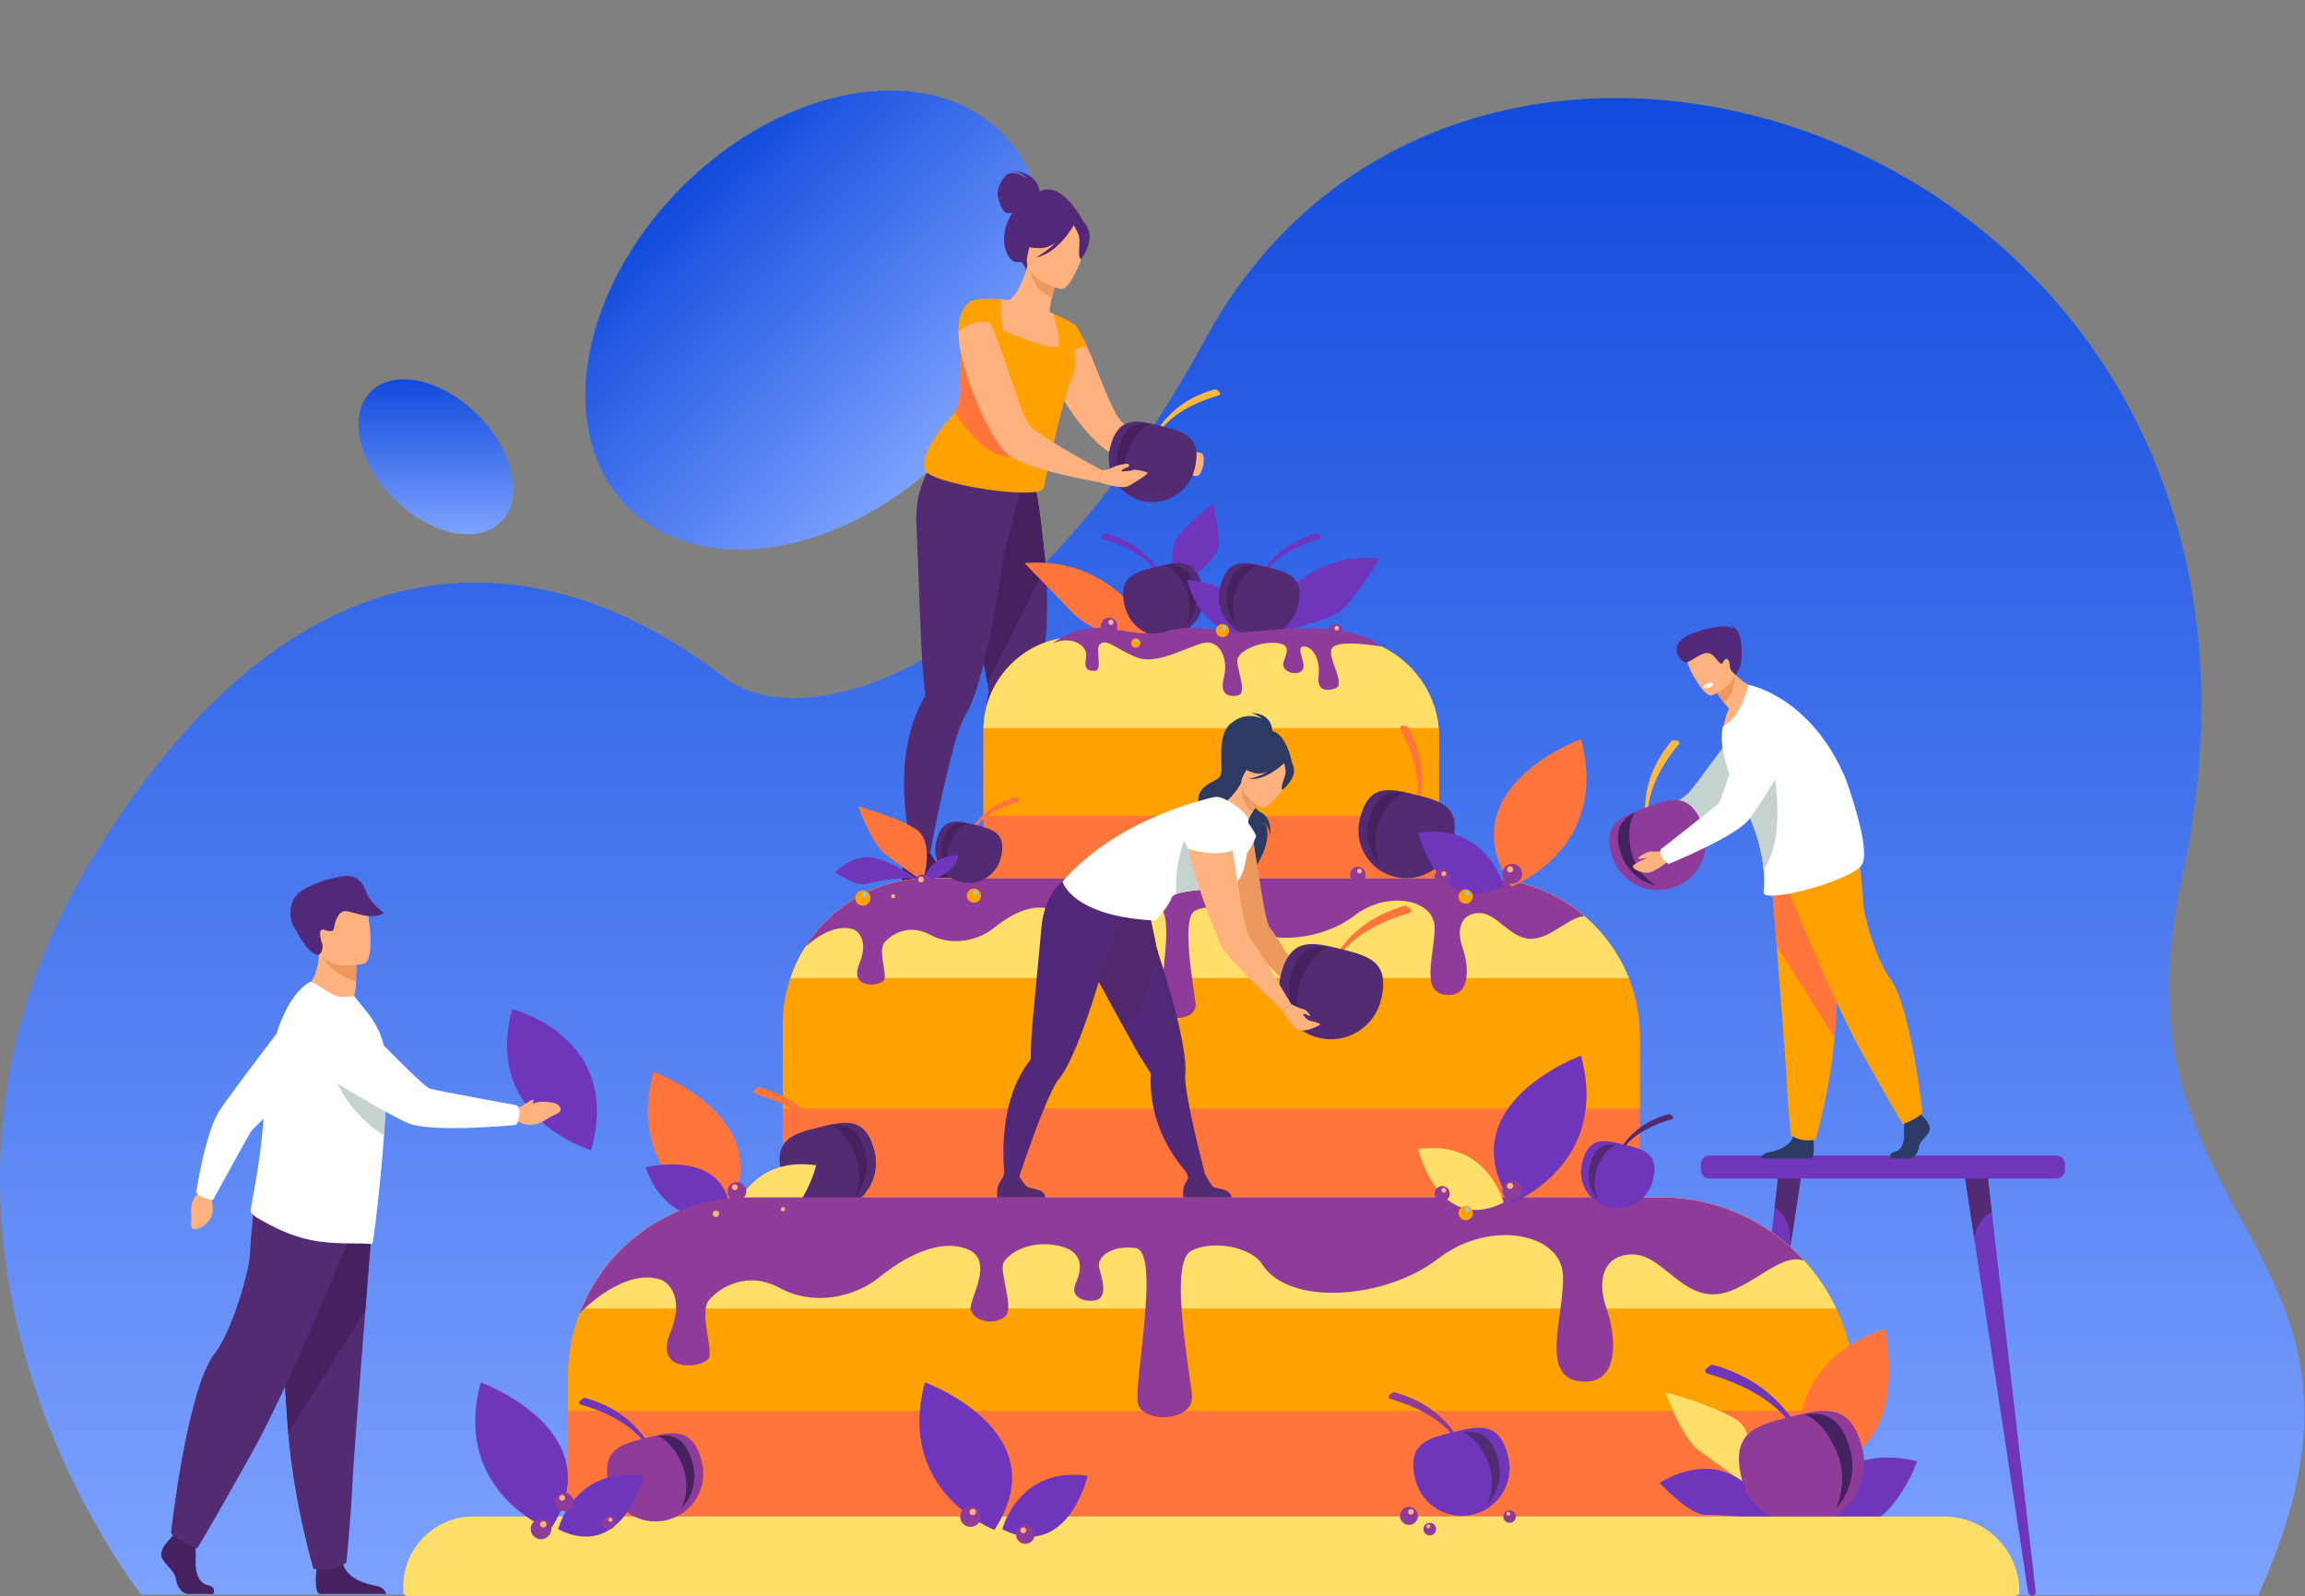 <svg width="2345" height="1624" viewBox="0 0 2345 1624" fill="none" xmlns="http://www.w3.org/2000/svg">
<rect x="0" y="0" width="2345" height="1624" fill="#808080" stroke="none"/>
<path d="M964.419 460.969C1069.51 355.882 1094.1 210.096 1019.35 135.346C944.601 60.597 798.814 85.19 693.727 190.277C588.64 295.364 564.047 441.151 638.796 515.9C713.546 590.65 859.332 566.056 964.419 460.969Z" fill="url(#paint0_linear_18_1212)"/>
<path d="M486.13 422.061C522.726 458.657 533.288 507.429 509.72 530.997C486.153 554.564 437.381 544.003 400.784 507.407C364.188 470.811 353.627 422.039 377.194 398.471C400.762 374.903 449.534 385.465 486.13 422.061Z" fill="url(#paint1_linear_18_1212)"/>
<path d="M143.766 1622.26C143.766 1622.26 -144.266 1261.66 95.056 871.258C307.398 524.867 554.968 548.546 736.605 689.113C813.967 748.982 1035.5 695.382 1226.85 344.026C1499.47 -156.574 2383.57 154.247 2219.51 894.402C2140.19 1252.24 2460.49 1265.29 2297.35 1623.02L143.766 1622.26Z" fill="url(#paint2_linear_18_1212)"/>
<path d="M2067.75 1623.3C2065.48 1623.3 2063.55 1621.45 2063.16 1618.94L2040.67 1471.07L2008.32 1258.42L1999.28 1198.96L2022.32 1198.19L2026.32 1232.71L2054.38 1475.3L2071.02 1619.09C2071.28 1621.32 2069.74 1623.3 2067.75 1623.3Z" fill="#6F36BB"/>
<path d="M1831.99 1198.96L1821.74 1266.35V1266.36L1793.42 1452.52L1768.1 1618.94C1767.72 1621.45 1765.79 1623.3 1763.52 1623.3C1761.53 1623.3 1759.98 1621.32 1760.25 1619.09L1782.08 1430.43L1805.43 1228.64L1808.95 1198.19L1831.99 1198.96Z" fill="#6F36BB"/>
<path d="M1821.74 1266.35C1823.08 1237.39 1805.42 1228.64 1805.42 1228.64L1808.95 1198.19L1831.99 1198.96L1821.74 1266.35Z" fill="#522B73"/>
<path d="M2026.32 1232.71C2011.39 1240.35 2008.32 1258.42 2008.32 1258.42L1999.28 1198.96L2022.32 1198.19L2026.32 1232.71Z" fill="#522B73"/>
<path d="M2092.3 1198.95H1738.97C1734.29 1198.95 1730.47 1195.13 1730.47 1190.46V1184.1C1730.47 1179.43 1734.29 1175.61 1738.97 1175.61H2092.3C2096.98 1175.61 2100.8 1179.43 2100.8 1184.1V1190.45C2100.8 1195.13 2096.97 1198.95 2092.3 1198.95Z" fill="#6F36BB"/>
<path d="M521.071 1026.75C521.071 1026.75 633.91 1054.09 601.405 1170.12C601.405 1170.12 490.838 1138.03 521.071 1026.75Z" fill="#6F36BB"/>
<path d="M530.403 1125.78C534.038 1123.21 542.279 1117.57 542.708 1118.82C543.016 1119.73 542.577 1121.27 541.587 1122.87C546.572 1121 551.635 1119.78 563.604 1122.08C566.001 1122.54 568.175 1123.9 569.494 1125.96C570.713 1127.86 571.169 1130.23 568.116 1132.13C562.008 1135.93 563.777 1133.66 555.29 1139.19C546.801 1144.72 536.407 1146.13 530.197 1142.25L521.864 1140.86L520.83 1127.15C520.83 1127.15 525.579 1126.58 530.403 1125.78Z" fill="#FFB27D"/>
<path d="M309.293 1007.19C309.293 1007.19 331.677 1034.12 356.696 1024.37C356.696 1024.37 362.079 1011.35 362.156 1001.76C362.164 1000.57 362.178 999.432 362.197 998.344C362.33 987.539 362.695 981.475 362.695 981.475C362.695 981.475 362.688 981.473 362.671 981.47C361.532 980.996 324.425 965.761 324.456 967.027C325.092 996.25 309.293 1007.19 309.293 1007.19Z" fill="#FFB27D"/>
<path d="M328.181 973.995C331.76 980.627 344.038 993.603 362.198 998.344C362.331 987.539 362.696 981.475 362.696 981.475C362.696 981.475 362.689 981.473 362.672 981.47C361.642 981.194 327.116 972.039 328.181 973.995Z" fill="#ED975D"/>
<path d="M370.466 980.352C370.466 980.352 328.736 990.164 323.026 964.081C317.316 938 308.084 921.701 334.486 914.334C360.889 906.967 368.262 915.782 372.286 924.025C376.309 932.267 381.175 977.129 370.466 980.352Z" fill="#FFB27D"/>
<path d="M324.452 971.188C323.883 971.552 314.904 974.311 297.9 940.436C295.23 935.117 293.411 923.613 299.633 913.45C305.856 903.285 327.919 895.293 346.251 891.815C364.583 888.336 368.982 898.651 373.3 909.018C377.831 919.899 390.92 928.86 390.92 928.86C375.111 937.689 356.071 925.06 349.475 927.136C342.879 929.214 340.55 939.608 340.055 942.941C339.56 946.274 338.801 949.043 330.506 946.067C322.211 943.09 326.756 957.82 328.083 960.637C328.083 960.637 329.211 968.141 324.452 971.188Z" fill="#522878"/>
<path d="M216.953 1621.61H191.685C186.387 1621.61 180.501 1616.31 179.028 1606.6C177.554 1596.88 166.666 1591.58 164.308 1583.63C161.951 1575.68 174.026 1564.49 174.026 1564.49L176.044 1561.9L178.143 1559.2L198.16 1563.9C198.16 1563.9 198.653 1568.67 198.963 1574.74C199.176 1579.12 199.294 1584.19 199.044 1588.63C198.454 1599.24 202.012 1610.65 211.427 1612.71C220.851 1614.77 216.953 1621.61 216.953 1621.61Z" fill="#462160"/>
<path d="M392.862 1621.61H325.883C325.241 1621.48 324.755 1621.34 324.461 1621.2C319.989 1618.96 321.388 1601.84 321.927 1596.55C322.031 1595.57 322.103 1594.99 322.103 1594.99C322.103 1594.99 345.656 1576.16 348.898 1590.58C349.001 1591.03 349.118 1591.47 349.244 1591.91V1591.91C353.332 1605.41 371.611 1611.54 382.168 1613.25C390.232 1614.56 392.324 1619.26 392.862 1621.61Z" fill="#462160"/>
<path d="M379.362 1235.36C379.362 1235.36 375.784 1279.98 371.581 1333.63C365.866 1406.5 358.995 1496.01 358.315 1512.97C357.14 1542.42 352.424 1589.52 352.424 1589.52C352.424 1589.52 341.242 1600.71 318.862 1595.99C318.862 1595.99 298.919 1528.75 293.222 1457.61C293.134 1456.45 293.045 1455.27 292.957 1454.1C287.658 1381.67 279.417 1229.17 279.417 1229.17L379.362 1235.36Z" fill="#522B73"/>
<path d="M379.362 1235.36C379.362 1235.36 375.784 1279.98 371.581 1333.63L293.223 1457.61C293.135 1456.45 293.046 1455.27 292.958 1454.1C287.659 1381.67 279.418 1229.17 279.418 1229.17L379.362 1235.36Z" fill="#462160"/>
<path d="M363.026 1240.66C363.026 1240.66 298.554 1402.28 256.16 1478.24C213.767 1554.19 200.518 1575.39 200.518 1575.39C200.518 1575.39 176.23 1565.67 174.021 1559.05C174.021 1559.05 190.233 1412.41 218.623 1376.67C234.665 1356.47 253.51 1295.85 254.394 1274.66C255.277 1253.46 260.134 1211.51 260.134 1211.51L363.026 1240.66Z" fill="#522B73"/>
<path d="M215.993 1211.29L215.311 1221.69C215.311 1221.69 222.167 1240.15 202.959 1249.62C202.959 1249.62 194.737 1252.94 194.403 1246.54C194.07 1240.14 195.122 1242.55 194.454 1233.53C193.786 1224.52 197.329 1216 203.291 1213.13L208.183 1207.49L215.993 1211.29Z" fill="#FFB27D"/>
<path d="M208.491 1218.86C215.628 1221.15 216.771 1220.63 216.771 1220.63C216.771 1220.63 251.505 1157.39 255.023 1151.61C258.541 1145.82 328.77 1080.69 328.77 1080.69L310.722 1013.39C310.722 1013.39 230.846 1116.83 222.221 1131.67C207.967 1156.2 199.616 1213.16 199.616 1213.16C199.616 1213.16 202.887 1217.06 208.491 1218.86Z" fill="white"/>
<path d="M392.972 1107.12C392.722 1120.94 391.919 1136.47 390.836 1152.25C390.771 1153.19 390.703 1154.12 390.637 1155.06C389.944 1164.84 389.193 1174.63 388.331 1184.19C387.985 1188.02 387.616 1191.81 387.232 1195.53L387.173 1196.03C387.144 1197.42 386.974 1198.93 386.819 1200.31C383.298 1236.1 379.607 1264.37 378.922 1264.81C378.104 1265.35 377.183 1265.62 376.174 1265.51C366.788 1264.33 338.786 1266.46 315.861 1261.47C296.515 1257.39 279.859 1249.65 262.208 1239.22C259.865 1237.84 254.524 1234.17 254.958 1231.43C255.386 1228.41 256.174 1224.06 257.176 1218.59C260.654 1199.55 266.658 1166.8 268.706 1128.48C269.103 1121.34 269.685 1114.29 270.437 1107.36C272.404 1089.3 275.557 1072.15 279.786 1056.92C287.646 1028.62 300.666 1007.39 315.156 998.915C317.049 997.854 325.769 1003.88 335.126 1009.89C343.768 1015.43 351.475 1014.17 360.323 1013.4L369.501 1024.8C378.93 1035.76 388.972 1050.36 391.712 1071.1C391.918 1072.63 392.095 1074.26 392.242 1075.99C393.002 1084.44 393.186 1095.14 392.972 1107.12Z" fill="white"/>
<path d="M392.972 1107.12C392.722 1120.94 391.919 1136.47 390.836 1152.25C390.771 1153.19 390.703 1154.12 390.637 1155.06C337.027 1121.5 328.769 1060.1 328.769 1060.1C355.143 1061.26 376.094 1067.32 392.243 1075.99C393.002 1084.44 393.186 1095.14 392.972 1107.12Z" fill="#C6D2CF"/>
<path d="M528.426 1133.55C528.978 1125.6 524.861 1124.27 524.861 1124.27C524.861 1124.27 444.03 1109.63 437.159 1107.46C430.288 1105.3 371.533 1044.18 371.533 1044.18C371.533 1044.18 349.012 1018.78 330.572 1024.39C314.548 1029.27 308.283 1041.77 306.151 1053.67C303.609 1067.86 310.151 1082.14 322.44 1089.68C350.023 1106.6 405.248 1139.93 418.253 1143.75C447.2 1152.23 524.973 1144.43 524.973 1144.43C524.973 1144.43 527.992 1139.79 528.426 1133.55Z" fill="white"/>
<path d="M1057.55 194.96C1057.49 193.243 1056.16 174.74 1027.98 173.773C1027.98 173.773 1041.84 175.425 1044.23 181.518C1044.23 181.518 1034.8 173.99 1027.11 176.411C1019.43 178.832 1014.91 192.296 1014.87 196.725C1014.82 201.153 1019.09 215.429 1023.97 216.643C1025.82 217.102 1027.94 216.979 1029.88 216.65C1028.58 218.676 1027.31 220.912 1026.09 223.408C1014.84 246.493 1026.44 269.055 1035.96 266.562C1042.07 264.964 1043.8 275.383 1043.8 275.383L1103.12 227.358C1103.12 227.358 1081.33 182.271 1057.55 194.96Z" fill="#522878"/>
<path d="M1078.21 875.061L1065.61 879.753C1065.61 879.753 1010.88 803.845 1004.14 737.06C1002.93 725.136 1003.33 713.583 1005.94 702.916C1005.94 702.916 1005.4 699.86 1004.47 694.459C1004.03 691.938 1003.5 688.903 1002.89 685.427C1001.11 675.232 998.664 661.281 995.867 645.398C989.428 608.848 981.085 562.122 974.603 527.773L977.997 526.681L1014.73 514.83L1022.33 490.718L1049.68 483.516C1049.68 483.516 1055.79 495.47 1061.25 551.937C1062.26 559.344 1063.18 567.512 1063.86 576.37C1065.99 603.404 1066.15 636.941 1061.26 675.282C1060.01 685.097 1058.42 695.23 1056.46 705.64C1055.02 713.273 1054.8 723.673 1055.41 735.617C1058.17 790.215 1078.21 875.061 1078.21 875.061Z" fill="#522B73"/>
<path d="M1063.87 576.372L1004.47 694.46C1004.04 691.939 1003.5 688.904 1002.89 685.428C1001.11 675.233 998.665 661.282 995.868 645.399C989.429 608.849 981.086 562.123 974.604 527.774L977.998 526.682L1014.73 514.831L1022.33 490.719L1049.68 483.517C1049.68 483.517 1055.79 495.471 1061.25 551.938C1062.26 559.346 1063.18 567.514 1063.87 576.372Z" fill="#462160"/>
<path d="M1037.73 498.672L1036.36 486.88C1013.32 492.998 951.77 469.781 951.77 469.781C951.77 469.781 929.454 489.399 932.382 536.424C933.813 559.376 936.425 656.909 939.153 685.771C940.139 696.232 941.004 703.675 941.357 706.648C941.364 706.662 941.364 706.669 941.364 706.677C941.471 707.584 941.154 708.441 940.693 709.233C936.676 716.051 933.35 723.148 930.622 730.413C903.842 801.778 934.748 889.666 934.748 889.666L942.769 886.435C942.769 886.435 960.356 788.626 974.646 745.417C977.073 738.089 979.397 732.328 981.528 728.887C987.741 718.859 993.507 702.474 998.741 682.986C1008.63 646.14 1016.59 598.21 1021.89 561.214C1022.63 561.247 1037.73 498.672 1037.73 498.672Z" fill="#522B73"/>
<path d="M1219.23 483.608C1214.27 487.994 1201.11 472.929 1199.3 470.926C1199.2 470.736 1199.11 470.639 1199.11 470.639L1203.11 459.482C1203.11 459.482 1220.37 458.815 1223.23 461.675C1226.09 464.537 1224.67 478.936 1219.23 483.608Z" fill="#FFB27D"/>
<path d="M1203.11 459.482L1201.4 471.021C1201.4 471.021 1200.63 471.021 1199.3 470.926C1195.1 470.639 1184.9 470.068 1173.36 468.828C1156.01 467.111 1135.41 464.061 1127.21 459.007C1114.71 451.378 1094.21 428.016 1080.86 404.652C1080.48 404.081 1080.2 403.508 1079.91 402.936C1072.95 390.539 1068.09 378.238 1067.7 368.417C1067.42 362.409 1068.09 357.259 1069.32 352.777C1070.95 346.865 1073.62 342.192 1076.38 338.665C1076.76 338.092 1077.14 337.521 1077.72 337.043C1082.29 331.608 1086.78 329.319 1086.78 329.319C1089.06 328.365 1091.55 329.51 1094.12 332.275V332.371C1096.22 334.564 1098.51 337.901 1100.7 342.097C1100.79 342.192 1100.89 342.287 1100.89 342.383C1101.37 343.241 1101.84 344.194 1102.41 345.243C1102.6 345.434 1102.7 345.721 1102.79 345.911C1103.84 348.103 1104.89 350.393 1105.94 352.776C1117.67 378.332 1130.16 417.047 1140.56 428.585C1145.04 433.544 1165.54 443.271 1181.85 450.519C1193.58 455.669 1203.11 459.482 1203.11 459.482Z" fill="#FFB27D"/>
<path d="M1081.75 355.645C1074.51 358.999 1065.78 361.282 1055.21 361.858C1015.61 364.028 1006.62 329.309 1004.98 306.265C1010.69 304.197 1015.69 304.393 1018.57 304.547C1021.38 304.701 1024.31 304.989 1026.73 305.288C1031.58 302.757 1040.28 290.463 1045.31 269.898L1047.02 270.691L1075.59 284.126C1075.59 284.126 1072.56 293.426 1070.32 302.324C1068.57 309.289 1067.31 316.016 1068.36 317.899C1070.62 318.815 1071.96 319.391 1071.96 319.391C1071.96 319.391 1071.96 319.401 1071.97 319.422C1072.26 320.154 1078.47 335.986 1081.75 355.645Z" fill="#FFB27D"/>
<path d="M1075.6 284.133C1075.6 284.133 1072.56 293.424 1070.32 302.331C1053.61 297.67 1048.54 280.111 1047.01 270.698L1075.6 284.133Z" fill="#ED985F"/>
<path d="M1079.11 293.971C1079.11 293.971 1039.15 284.722 1045.29 259.922C1051.43 235.123 1050.41 217.226 1076.19 222.083C1101.97 226.94 1104.56 237.627 1104.52 246.402C1104.48 255.18 1089.67 295.737 1079.11 293.971Z" fill="#FFB27D"/>
<path d="M1106.77 232.324C1102.47 223.335 1097.42 223.814 1094.25 225.407C1075.47 208.032 1057.06 222.227 1057.06 222.227C1049.97 239.354 1034.6 246.352 1034.6 246.352C1034.6 246.352 1040.74 252.639 1058.54 252.501C1063.97 252.459 1069.44 249.962 1074.41 246.523C1064.82 256.184 1053.57 262.065 1053.57 262.065C1075.85 257.803 1090.78 232.014 1092.31 229.275C1094.2 232.062 1097.81 237.993 1098.11 243.003C1098.53 249.811 1096.18 263.03 1100.08 263.531C1100.08 263.531 1113.22 245.805 1106.77 232.324Z" fill="#522878"/>
<path d="M1106.04 352.735C1104.6 348.416 1094.98 331.63 1094.98 331.63C1094.98 331.631 1094.97 331.632 1094.97 331.632C1094.93 331.594 1088.86 326.026 1071.96 319.393C1071.96 319.393 1071.96 319.403 1071.97 319.424C1072.24 320.411 1079.45 346.531 1076.82 352.107C1074.14 357.775 1023.52 339.474 1020.75 335.297C1018.54 331.943 1018.48 314.218 1018.54 307.315C1018.55 305.598 1018.57 304.548 1018.57 304.548C1018.57 304.548 999.674 301.986 989.047 306.286C989.047 306.286 993.243 315.401 994.788 325.452C994.931 326.409 995.054 327.366 995.146 328.322C995.352 330.349 995.415 332.375 995.301 334.351C995.146 336.964 993.799 339.278 991.649 341.541C989.695 343.619 987.041 345.667 984.037 347.858C982.071 349.278 979.962 350.769 977.781 352.384C977.596 364.218 978.431 383.682 976.239 404.448C975.683 409.715 973.934 414.756 971.176 419.22C970.086 421 968.831 422.687 967.433 424.261C956.271 436.781 936.477 461.739 940.829 477.273C941.147 491.92 1064.71 511.169 1062.07 495.079C1062.07 495.079 1080.63 405.589 1090.67 383.986C1091.02 383.193 1091.35 382.422 1091.65 381.63C1094.87 373.104 1094.32 364.335 1093.24 356.488C1098.9 352.465 1106.04 352.735 1106.04 352.735Z" fill="#FFA100"/>
<path d="M1028.8 465.011C1004.43 464.753 983.79 439.447 971.177 419.221C973.935 414.757 975.684 409.716 976.24 404.449C978.432 383.682 977.597 364.22 977.782 352.386V352.385C979.963 350.77 982.072 349.279 984.038 347.859C987.042 345.668 989.696 343.62 991.65 341.542C1011.61 375.273 1061.84 465.36 1028.8 465.011Z" fill="#FF753C"/>
<path d="M981.375 896.216H917.912C917.912 896.216 916.391 886.544 919.706 879.206C922.881 872.165 927.856 868.965 926.665 860.444C930.698 864.597 937.27 869.247 946.446 868.013C947.569 869.834 953.702 879.588 957.457 882.286C961.605 885.266 980.098 884.205 981.375 896.216Z" fill="#462160"/>
<path d="M1117.64 896.216H1054.18C1054.18 896.216 1051.8 886.095 1055.97 879.206C1059.66 873.11 1058.25 869.64 1055.51 864.599C1058.39 865.776 1062.11 866.846 1066.2 866.611C1069.36 866.429 1072.71 864.994 1075.64 863.292C1078.37 866.406 1090.07 879.661 1093.72 882.287C1097.87 885.266 1116.36 884.205 1117.64 896.216Z" fill="#462160"/>
<path d="M1176.52 444.89L1173.82 444.223C1182.64 426.382 1198.46 412.886 1211.47 405.907C1222.86 399.797 1232.3 397.055 1235.69 396.171C1236.51 395.956 1237.39 396.163 1238.04 396.719L1240.55 398.872C1241.79 399.936 1241.34 401.952 1239.76 402.384C1227.68 405.699 1189.84 417.946 1176.52 444.89Z" fill="#FFB93E"/>
<path d="M1129.2 455.773C1137.39 422.563 1156.69 427.322 1180.49 433.192C1204.29 439.062 1223.59 443.821 1215.39 477.033C1209.52 500.834 1185.47 515.369 1161.67 509.499C1137.87 503.628 1123.33 479.574 1129.2 455.773Z" fill="#522B73"/>
<path d="M1149.06 454.633C1141.96 468.894 1142.03 484.848 1147.9 498.396C1138.27 487.816 1133.92 472.777 1137.6 457.841C1143.56 433.659 1155.41 429.6 1170.61 431.469C1162.93 434.173 1155.78 441.105 1149.06 454.633Z" fill="#462160"/>
<path d="M1120.92 478.269L1117.58 490.473C1117.58 490.473 1113.38 489.71 1106.71 488.471C1104.7 488.089 1103.56 487.803 1103.56 487.803C1098.22 486.755 1091.83 485.324 1084.87 483.798H1084.77C1072.85 480.937 1059.51 477.506 1048.25 473.69C1040.34 470.925 1033.47 467.97 1028.8 465.013C1028.32 464.726 1027.94 464.44 1027.46 464.06C1016.31 455.955 1003.05 432.115 992.754 406.559C991.325 403.031 989.989 399.503 988.653 396.07C983.885 383.291 980.072 370.704 977.783 359.834C976.352 353.35 975.399 347.437 975.209 342.573C975.113 340.857 975.018 339.237 975.113 337.71C975.303 310.056 989.035 306.242 989.035 306.242C989.321 306.147 989.607 306.051 989.989 305.957C992.372 305.575 994.852 307.196 997.427 310.343C1000.67 314.252 1004.1 320.641 1007.63 328.364C1013.07 340.666 1018.79 356.59 1024.13 372.42C1027.08 381.097 1029.94 389.776 1032.8 397.785C1034.42 402.648 1036.05 407.225 1037.57 411.421C1040.53 419.43 1043.2 425.915 1045.58 430.016C1047.11 432.685 1051.5 436.405 1057.31 440.599C1067.42 447.943 1082.2 456.811 1095.07 464.059C1100.41 467.109 1105.47 469.876 1109.66 472.164C1116.43 475.884 1120.92 478.269 1120.92 478.269Z" fill="#FFB27D"/>
<path d="M1007.6 328.406C989.24 323.345 975.078 337.679 975.078 337.679C975.308 310.07 989.052 306.29 989.052 306.29C994.581 304.001 1000.99 313.576 1007.6 328.406Z" fill="#FFA100"/>
<path d="M1120.92 478.269C1120.92 478.269 1126.9 478.4 1130.29 476.329C1133.68 474.26 1143.27 471.44 1147.6 471.909C1147.6 471.909 1149.2 472.568 1148.64 474.073C1148.07 475.577 1141.01 476.8 1141.01 479.622C1141.01 479.622 1149.86 479.339 1152.49 478.211C1155.13 477.083 1165.28 479.675 1167.26 480.844C1169.24 482.014 1154.38 490.966 1147.79 494.579C1141.2 498.194 1117.58 490.472 1117.58 490.472L1120.92 478.269Z" fill="#FFB27D"/>
<path d="M1886.76 1414.55V1532.01C1886.76 1537.96 1881.88 1542.83 1875.92 1542.83H588.756C582.793 1542.83 577.918 1537.96 577.918 1532.01V1400.51C577.918 1377.84 582.106 1356.1 589.773 1336.03C590.388 1334.41 591.025 1332.81 591.703 1331.21C594.854 1323.57 598.517 1316.2 602.655 1309.12L602.664 1309.1C634.329 1254.83 693.235 1218.16 760.27 1218.16H1690.35C1747.68 1218.16 1799.47 1243.05 1835.46 1282.57C1845.17 1293.21 1853.71 1304.91 1860.91 1317.47C1860.92 1317.48 1860.92 1317.48 1860.92 1317.48C1863.47 1321.95 1865.86 1326.53 1868.07 1331.21C1880.05 1356.54 1886.76 1384.81 1886.76 1414.55Z" fill="#FF753C"/>
<path d="M1886.76 1414.55V1435.38H577.918V1400.51C577.918 1377.84 582.106 1356.1 589.773 1336.03C590.388 1334.41 591.025 1332.81 591.703 1331.21C594.854 1323.57 598.517 1316.2 602.655 1309.12L602.664 1309.1C634.329 1254.83 693.235 1218.16 760.27 1218.16H1690.35C1747.68 1218.16 1799.47 1243.05 1835.46 1282.57C1845.17 1293.21 1853.71 1304.91 1860.91 1317.47C1860.92 1317.48 1860.92 1317.48 1860.92 1317.48C1863.47 1321.95 1865.86 1326.53 1868.07 1331.21C1880.05 1356.54 1886.76 1384.81 1886.76 1414.55Z" fill="#FFA100"/>
<path d="M1868.07 1331.21H591.703C594.854 1323.57 598.517 1316.2 602.655 1309.12L602.664 1309.1C634.329 1254.83 693.235 1218.16 760.27 1218.16H1690.35C1747.68 1218.16 1799.47 1243.05 1835.46 1282.56C1845.17 1293.21 1853.71 1304.91 1860.91 1317.47C1860.92 1317.48 1860.92 1317.48 1860.92 1317.48C1863.47 1321.95 1865.86 1326.53 1868.07 1331.21Z" fill="#FFDE69"/>
<path d="M1668.28 1053.78V1209.31C1668.28 1214.17 1664.31 1218.16 1659.44 1218.16H805.238C800.373 1218.16 796.389 1214.18 796.389 1209.31V1042.31C796.389 1013.4 804.755 986.343 819.176 963.432C845.565 921.503 892.287 893.482 945.22 893.482H1507.98C1547.6 893.482 1583.99 908.047 1612.04 932.105C1646.42 961.553 1668.28 1005.24 1668.28 1053.78Z" fill="#FF753C"/>
<path d="M1464.14 750.276V891.039C1464.14 894.14 1461.6 896.685 1458.49 896.685H1006.19C1003.08 896.685 1000.54 894.14 1000.54 891.039V742.959C1000.54 690.713 1043.28 647.974 1095.53 647.974H1361.83C1418.1 647.974 1464.14 694.009 1464.14 750.276Z" fill="#FF753C"/>
<path d="M1668.28 1053.78V1127.65H796.389V1042.31C796.389 1025.81 799.119 1009.91 804.151 995.034C807.917 983.856 812.987 973.263 819.176 963.43C845.565 921.501 892.287 893.481 945.22 893.481H1507.98C1547.6 893.481 1583.99 908.046 1612.04 932.104C1631.75 948.989 1647.35 970.554 1657.06 995.034C1664.31 1013.24 1668.28 1033.06 1668.28 1053.78Z" fill="#FFA100"/>
<path d="M1657.06 995.034H804.151C807.917 983.856 812.987 973.263 819.176 963.43C845.565 921.501 892.287 893.481 945.22 893.481H1507.98C1547.6 893.481 1583.99 908.046 1612.04 932.104C1631.75 948.989 1647.35 970.555 1657.06 995.034Z" fill="#FFDE69"/>
<path d="M1612.04 932.101C1596.39 932.535 1576.91 955.587 1557.18 955.072C1535.07 954.495 1522.86 927.732 1503.66 928.896C1484.46 930.061 1482.14 947.893 1487.96 964.183C1493.77 980.47 1498.13 1015.28 1470.5 1012.08C1443.93 1009 1460.33 969.03 1459.45 942.855C1458.51 914.565 1411.17 905.626 1377.44 931.802C1343.7 957.978 1280 963.397 1262.26 935.296C1255.28 924.245 1230.26 919.007 1215.72 926.565C1201.18 934.131 1214.51 1003.06 1216.26 1021.09C1218 1039.12 1183.44 1039.71 1180.82 1026.33C1178.06 1012.24 1196.14 926.564 1179.07 924.632C1162.02 922.691 1154.06 931.367 1155.42 937.427C1156.66 943.007 1162.5 958.122 1151.93 959.143C1142.89 960.009 1137.05 955.36 1139.81 948.598C1141.51 944.408 1149.6 927.731 1129.05 923.28C1108.5 918.828 1094.92 929.284 1092.59 934.71C1090.27 940.137 1099.19 963.025 1094.54 968.841C1089.88 974.655 1074.86 974.656 1071.27 965.348C1069.18 959.921 1087.94 932.778 1068.94 925.402C1049.94 918.034 1027.06 931.227 1011.16 944.021C995.255 956.825 968.501 963.027 946.397 951C924.293 938.973 906.451 950.999 899.86 958.756C893.268 966.511 901.792 988.614 899.86 996.101C897.919 1003.58 863.021 1007.61 874.261 980.47C885.512 953.329 869.024 945.762 869.024 945.762C849.747 938.583 828.086 955.36 819.173 963.432C845.567 921.5 892.284 893.482 945.223 893.482H1507.98C1547.61 893.481 1583.99 908.047 1612.04 932.101Z" fill="#8F3B99"/>
<path d="M1464.14 750.276V830.091H1000.55V742.96C1000.55 742.231 1000.56 741.502 1000.57 740.773C1001.74 689.524 1044.01 647.974 1095.53 647.974H1361.83C1414.9 647.974 1458.86 688.918 1463.68 740.773C1463.98 743.903 1464.14 747.074 1464.14 750.276Z" fill="#FFA100"/>
<path d="M1463.68 740.771H1000.57C1001.74 689.522 1044.01 647.972 1095.53 647.972H1361.83C1414.9 647.973 1458.86 688.917 1463.68 740.771Z" fill="#FFDE69"/>
<path d="M988.582 847.965L986.519 847.456C993.249 833.84 1005.33 823.539 1015.25 818.213C1023.95 813.549 1031.15 811.457 1033.74 810.782C1034.37 810.618 1035.04 810.777 1035.53 811.201L1037.44 812.844C1038.39 813.657 1038.05 815.195 1036.85 815.525C1027.63 818.054 998.747 827.401 988.582 847.965Z" fill="#FF753C"/>
<path d="M952.464 856.274C958.716 830.926 973.441 834.558 991.607 839.038C1009.77 843.52 1024.5 847.153 1018.25 872.498C1013.77 890.664 995.41 901.759 977.244 897.277C959.077 892.797 947.982 874.439 952.464 856.274Z" fill="#522B73"/>
<path d="M967.616 855.401C962.202 866.285 962.254 878.461 966.736 888.802C959.386 880.728 956.06 869.25 958.872 857.85C963.424 839.394 972.468 836.295 984.068 837.722C978.207 839.787 972.751 845.076 967.616 855.401Z" fill="#462160"/>
<path d="M1608.41 751.934C1608.41 751.934 1471.7 801.79 1537.82 902.056C1537.82 902.056 1638.65 863.21 1608.41 751.934Z" fill="#FF753C"/>
<path d="M1438.93 823.974L1441.51 825.611C1448.96 805.098 1447.66 782.333 1443.32 766.735C1439.53 753.08 1434.54 743.525 1432.67 740.172C1432.22 739.356 1431.39 738.815 1430.46 738.724L1426.85 738.371C1425.07 738.196 1423.81 740.078 1424.66 741.654C1431.19 753.735 1450.18 792.996 1438.93 823.974Z" fill="#FF753C"/>
<path d="M1383.41 833.144C1392.39 796.729 1413.55 801.947 1439.64 808.384C1465.74 814.821 1486.9 820.04 1477.92 856.455C1471.48 882.554 1445.1 898.492 1419.01 892.055C1392.91 885.618 1376.97 859.242 1383.41 833.144Z" fill="#522B73"/>
<path d="M1405.18 831.892C1397.4 847.531 1397.47 865.023 1403.91 879.878C1393.35 868.278 1388.58 851.786 1392.61 835.411C1399.15 808.896 1412.15 804.443 1428.81 806.494C1420.39 809.459 1412.55 817.058 1405.18 831.892Z" fill="#462160"/>
<path d="M1442.87 847.061C1442.87 847.061 1463.36 934.566 1529.72 901.419C1529.72 901.419 1513.33 836.729 1442.87 847.061Z" fill="#6F36BB"/>
<path d="M664.763 1090.38C664.763 1090.38 801.47 1140.24 735.354 1240.5C735.354 1240.5 634.526 1201.65 664.763 1090.38Z" fill="#FF753C"/>
<path d="M656.726 1187.54C656.726 1187.54 742.582 1166.05 743.454 1239.09C743.454 1239.09 679.427 1253.89 656.726 1187.54Z" fill="#6F36BB"/>
<path d="M837.876 1159.66L840.84 1158.93C831.169 1139.36 813.821 1124.56 799.556 1116.91C787.066 1110.21 776.718 1107.2 773.003 1106.24C772.097 1106 771.134 1106.23 770.424 1106.84L767.676 1109.2C766.317 1110.36 766.807 1112.58 768.532 1113.05C781.778 1116.68 823.272 1130.11 837.876 1159.66Z" fill="#FF753C"/>
<path d="M889.766 1171.59C880.784 1135.18 859.627 1140.39 833.529 1146.83C807.431 1153.27 786.273 1158.49 795.255 1194.9C801.692 1221 828.068 1236.94 854.166 1230.5C880.264 1224.06 896.203 1197.69 889.766 1171.59Z" fill="#522B73"/>
<path d="M867.996 1170.34C875.774 1185.98 875.699 1203.47 869.261 1218.33C879.82 1206.72 884.599 1190.23 880.559 1173.86C874.018 1147.34 861.027 1142.89 844.359 1144.94C852.782 1147.91 860.62 1155.51 867.996 1170.34Z" fill="#462160"/>
<path d="M830.3 1185.51C830.3 1185.51 809.814 1273.01 743.454 1239.87C743.454 1239.87 759.839 1175.18 830.3 1185.51Z" fill="#FFDE69"/>
<path d="M1173.77 647.97C1173.77 647.97 1136.17 564.725 1042.26 572.851C1042.26 572.851 1076.63 608.03 1089.89 622.085C1120.55 654.59 1173.77 647.97 1173.77 647.97Z" fill="#FF753C"/>
<path d="M1279.25 647.971C1279.25 647.971 1309.86 559.783 1403.76 567.911C1403.76 567.911 1378.48 610.349 1363.13 622.086C1347.78 633.825 1279.25 647.971 1279.25 647.971Z" fill="#6F36BB"/>
<path d="M1194.53 600.313C1195.64 592.944 1185.13 559.198 1201.53 541.596C1217.92 523.993 1234.47 511.969 1234.47 511.969C1234.47 511.969 1241.52 547.323 1239.74 555.769C1235.47 576.057 1194.53 600.313 1194.53 600.313Z" fill="#6F36BB"/>
<path d="M1180 587.443L1182.48 586.83C1174.38 570.447 1159.85 558.053 1147.91 551.643C1137.45 546.033 1128.78 543.515 1125.67 542.704C1124.91 542.507 1124.11 542.696 1123.51 543.207L1121.21 545.183C1120.07 546.16 1120.48 548.012 1121.93 548.409C1133.02 551.454 1167.77 562.699 1180 587.443Z" fill="#6D36C1"/>
<path d="M1223.46 597.438C1215.94 566.94 1198.22 571.311 1176.36 576.701C1154.5 582.092 1136.78 586.462 1144.31 616.96C1149.7 638.816 1171.78 652.165 1193.64 646.774C1215.5 641.383 1228.85 619.294 1223.46 597.438Z" fill="#522B73"/>
<path d="M1205.22 596.388C1211.74 609.485 1211.68 624.135 1206.28 636.578C1215.13 626.862 1219.13 613.051 1215.74 599.336C1210.27 577.13 1199.39 573.401 1185.43 575.119C1192.48 577.601 1199.05 583.966 1205.22 596.388Z" fill="#462160"/>
<path d="M1279.51 646.543C1279.51 646.543 1267.47 592.59 1207.88 590.183C1207.88 590.183 1219.92 650.532 1279.51 646.543Z" fill="#6F36BB"/>
<path d="M1284.68 587.443L1282.2 586.83C1290.3 570.447 1304.83 558.053 1316.77 551.643C1327.23 546.033 1335.9 543.515 1339.01 542.704C1339.77 542.507 1340.58 542.696 1341.17 543.207L1343.47 545.183C1344.61 546.16 1344.2 548.012 1342.75 548.409C1331.66 551.454 1296.91 562.699 1284.68 587.443Z" fill="#6D36C1"/>
<path d="M1241.22 597.438C1248.74 566.94 1266.46 571.311 1288.32 576.701C1310.18 582.092 1327.9 586.462 1320.38 616.96C1314.98 638.816 1292.89 652.165 1271.04 646.774C1249.18 641.383 1235.83 619.294 1241.22 597.438Z" fill="#522B73"/>
<path d="M1259.45 596.388C1252.94 609.485 1253 624.135 1258.4 636.578C1249.55 626.862 1245.55 613.051 1248.93 599.336C1254.41 577.13 1265.29 573.401 1279.25 575.119C1272.2 577.601 1265.63 583.966 1259.45 596.388Z" fill="#462160"/>
<path d="M1071.12 654.671C1071.12 654.671 1093.95 635.178 1124.65 639.24C1155.35 643.305 1170.34 647.322 1188.31 641.95C1206.29 636.578 1230.67 638.932 1250.86 642.853C1271.04 646.773 1363.2 624.665 1405.22 657.686C1405.22 657.686 1361.98 650.076 1355.35 659.105C1348.73 668.134 1371.16 696.803 1357.76 700.641C1349.86 702.904 1339.4 703.65 1341.5 686.796C1343.61 669.94 1334.28 656.547 1325.86 657.751C1317.43 658.954 1330.05 674.842 1324.93 681.764C1319.81 688.687 1302.08 683.183 1305.99 672.95C1309.9 662.717 1312.91 655.493 1297.87 653.989C1282.82 652.484 1257.84 661.814 1258.74 673.251C1259.64 684.689 1268.97 705.756 1259.04 707.562C1249.11 709.368 1240.68 706.358 1245.19 688.902C1249.71 671.446 1241.88 653.085 1227.74 653.688C1213.59 654.289 1178.68 677.766 1156.41 668.737C1134.14 659.708 1126.57 649.433 1119.08 655.192C1113.7 659.331 1122.4 682.13 1114.04 682.468C1107 682.754 1102.53 681.075 1104.94 668.736C1107.35 656.396 1089.25 645.923 1071.12 654.671Z" fill="#8F3B99"/>
<path d="M938.801 896.683C938.801 896.683 952.044 855.804 930.975 842.968C909.908 830.133 873.188 820.502 873.188 820.502C873.188 820.502 886.431 857.824 900.276 868.658C914.121 879.492 938.801 896.683 938.801 896.683Z" fill="#FF753C"/>
<path d="M935.038 895.446C935.038 895.446 902.382 872.27 883.12 871.968C863.857 871.668 849.711 887.619 849.711 887.619C849.711 887.619 871.08 901.765 880.411 899.356C889.741 896.95 926.31 889.762 935.038 895.446Z" fill="#6F36BB"/>
<path d="M938.801 896.683C938.801 896.683 945.572 869.41 974.917 870.162C974.917 870.162 974.015 890.998 938.801 896.683Z" fill="#6F36BB"/>
<path d="M1917.63 1352.03C1917.63 1352.03 1951.31 1494.64 1830.37 1494.47C1830.37 1494.47 1807.28 1388.15 1917.63 1352.03Z" fill="#FF753C"/>
<path d="M1950.36 1486.67C1950.36 1486.67 1912.59 1597.17 1831.06 1545.76C1831.06 1545.76 1860.59 1464.23 1950.36 1486.67Z" fill="#6F36BB"/>
<path d="M1775.35 1509.05C1775.35 1509.05 1791.72 1459.34 1765.67 1443.73C1739.63 1428.13 1694.24 1416.42 1694.24 1416.42C1694.24 1416.42 1710.61 1461.81 1727.73 1474.98C1744.85 1488.15 1775.35 1509.05 1775.35 1509.05Z" fill="#FFDE69"/>
<path d="M1828.36 1557.4C1828.36 1557.4 1783.23 1504.85 1751.02 1496.3C1718.81 1487.75 1688.41 1508.61 1688.41 1508.61C1688.41 1508.61 1718.36 1541.28 1735.03 1541.14C1751.7 1541 1816.08 1544.21 1828.36 1557.4Z" fill="#6F36BB"/>
<path d="M1827.21 1458.02L1831.06 1457.07C1818.5 1431.65 1795.96 1412.42 1777.42 1402.47C1761.19 1393.77 1747.75 1389.86 1742.92 1388.6C1741.74 1388.3 1740.49 1388.59 1739.57 1389.39L1736 1392.45C1734.23 1393.97 1734.87 1396.84 1737.11 1397.46C1754.32 1402.18 1808.23 1419.63 1827.21 1458.02Z" fill="#6F36BB"/>
<path d="M1894.64 1473.52C1882.97 1426.21 1855.48 1432.99 1821.56 1441.35C1787.65 1449.71 1760.16 1456.5 1771.83 1503.81C1780.2 1537.72 1814.47 1558.43 1848.38 1550.07C1882.29 1541.71 1903 1507.44 1894.64 1473.52Z" fill="#8F3B99"/>
<path d="M1866.35 1471.9C1876.46 1492.22 1876.36 1514.95 1867.99 1534.25C1881.71 1519.18 1887.92 1497.75 1882.67 1476.47C1874.17 1442.02 1857.29 1436.23 1835.64 1438.9C1846.58 1442.75 1856.76 1452.62 1866.35 1471.9Z" fill="#462160"/>
<path d="M1835.46 1282.56C1809.94 1272.7 1776.12 1317.72 1741.81 1316.81C1707.5 1315.91 1688.54 1274.37 1658.74 1276.18C1628.94 1277.99 1625.33 1305.68 1634.36 1330.96C1643.39 1356.24 1650.16 1410.27 1607.27 1405.3C1566.01 1400.52 1591.47 1338.48 1590.12 1297.85C1588.65 1253.94 1515.17 1240.07 1462.8 1280.7C1410.43 1321.33 1311.57 1329.74 1284.02 1286.11C1273.19 1268.96 1234.36 1260.83 1211.79 1272.57C1189.21 1284.31 1209.91 1391.31 1212.62 1419.3C1215.33 1447.29 1161.68 1448.19 1157.61 1427.42C1153.34 1405.57 1181.38 1272.57 1154.9 1269.56C1128.42 1266.55 1116.08 1280.02 1118.18 1289.43C1120.12 1298.09 1129.17 1321.55 1112.76 1323.14C1098.74 1324.49 1089.66 1317.27 1093.95 1306.77C1096.6 1300.27 1109.15 1274.38 1077.25 1267.47C1045.35 1260.56 1024.28 1276.79 1020.66 1285.21C1017.05 1293.64 1030.9 1329.16 1023.68 1338.19C1016.46 1347.22 993.128 1347.21 987.563 1332.77C984.318 1324.34 1013.44 1282.21 983.952 1270.76C954.454 1259.33 918.941 1279.79 894.255 1299.66C869.578 1319.53 828.044 1329.16 793.732 1310.49C759.42 1291.83 731.728 1310.49 721.497 1322.53C711.267 1334.58 724.504 1368.89 721.497 1380.5C718.491 1392.1 664.314 1398.38 681.768 1356.25C699.222 1314.11 673.641 1302.37 673.641 1302.37C635.194 1288.06 590.635 1335.12 589.777 1336.03C593.335 1326.67 597.66 1317.68 602.653 1309.12L602.672 1309.09C634.338 1254.83 693.235 1218.16 760.27 1218.16H1690.35C1747.69 1218.16 1799.48 1243.05 1835.46 1282.56Z" fill="#8F3B99"/>
<path d="M2050.18 1623.59H414.498C412.176 1623.59 410.275 1621.69 410.275 1619.36V1613.89C410.275 1574.81 442.252 1542.83 481.335 1542.83H1977.87C2019.96 1542.83 2054.41 1577.27 2054.41 1619.36C2054.41 1621.69 2052.5 1623.59 2050.18 1623.59Z" fill="#FFDE69"/>
<path d="M1670.89 846.758L1662.3 848.393C1662.3 848.393 1646.23 844.586 1640.32 861.543C1640.32 861.543 1638.41 868.727 1643.77 868.346C1649.13 867.966 1647.02 867.338 1654.59 866.967C1662.16 866.597 1668.88 862.774 1670.66 857.518L1674.85 852.866L1670.89 846.758Z" fill="#FFB27D"/>
<path d="M1665.36 853.779C1662.72 848.075 1663.03 847.071 1663.03 847.071C1663.03 847.071 1712.09 811.668 1716.55 808.144C1721 804.622 1767.98 739.486 1767.98 739.486L1825.85 747.591C1825.85 747.591 1747.97 824.693 1736.51 833.396C1717.56 847.778 1671.01 860.582 1671.01 860.582C1671.01 860.582 1667.43 858.259 1665.36 853.779Z" fill="#C6D2CF"/>
<path d="M1677.22 834.904L1674.36 835.985C1671.23 814.389 1677.12 792.36 1684.52 777.964C1691.01 765.362 1697.82 757.015 1700.33 754.11C1700.95 753.402 1701.87 753.043 1702.8 753.142L1706.4 753.526C1708.18 753.716 1709.03 755.814 1707.88 757.185C1699.03 767.69 1672.48 802.29 1677.22 834.904Z" fill="#FFB93E"/>
<path d="M1641.26 874.172C1628 839.09 1648.38 831.382 1673.52 821.878C1698.67 812.372 1719.05 804.665 1732.31 839.749C1741.82 864.892 1729.14 892.98 1704 902.487C1678.85 911.993 1650.77 899.315 1641.26 874.172Z" fill="#8F3B99"/>
<path d="M1658.47 860.79C1660.94 878.081 1670.93 892.443 1684.66 901.024C1669.38 897.461 1656.09 886.592 1650.13 870.814C1640.47 845.27 1648.64 834.231 1663.53 826.465C1658.28 833.685 1656.13 844.391 1658.47 860.79Z" fill="#462160"/>
<path d="M1955.85 1135.62C1955.85 1135.62 1964.91 1144.02 1963.14 1149.99C1961.37 1155.96 1953.19 1159.93 1952.09 1167.23C1950.98 1174.52 1946.56 1178.5 1942.59 1178.5C1938.61 1178.5 1923.62 1178.5 1923.62 1178.5C1923.62 1178.5 1920.69 1173.37 1927.76 1171.82C1934.83 1170.27 1937.5 1161.7 1937.06 1153.74C1936.62 1145.79 1937.72 1135.18 1937.72 1135.18L1952.75 1131.64L1955.85 1135.62Z" fill="#2C3A64"/>
<path d="M1842.91 1178.19C1842.69 1178.3 1842.33 1178.4 1841.84 1178.5H1791.56C1791.96 1176.74 1793.53 1173.21 1799.59 1172.22C1807.51 1170.94 1821.24 1166.34 1824.31 1156.2C1824.41 1155.88 1824.49 1155.54 1824.57 1155.2C1827 1144.38 1844.68 1158.52 1844.68 1158.52C1844.68 1158.52 1844.73 1158.95 1844.8 1159.69C1845.22 1163.65 1846.27 1176.51 1842.91 1178.19Z" fill="#2C3A64"/>
<path d="M1801.69 888.531C1801.69 888.531 1804.38 922.034 1807.53 962.306C1811.83 1017.01 1816.98 1084.21 1817.49 1096.94C1818.38 1119.05 1821.92 1154.41 1821.92 1154.41C1821.92 1154.41 1830.31 1162.81 1847.11 1159.27C1847.11 1159.27 1862.08 1108.79 1866.36 1055.38C1866.42 1054.51 1866.49 1053.63 1866.56 1052.74C1870.54 998.375 1876.72 883.889 1876.72 883.889L1801.69 888.531Z" fill="#FFA100"/>
<path d="M1801.69 888.531C1801.69 888.531 1804.38 922.034 1807.53 962.306L1866.36 1055.38C1866.42 1054.51 1866.49 1053.63 1866.56 1052.74C1870.54 998.375 1876.72 883.889 1876.72 883.889L1801.69 888.531Z" fill="#FF753C"/>
<path d="M1813.96 892.509C1813.96 892.509 1862.36 1013.85 1894.18 1070.87C1926.01 1127.89 1935.96 1143.8 1935.96 1143.8C1935.96 1143.8 1954.19 1136.51 1955.85 1131.53C1955.85 1131.53 1943.68 1021.45 1922.36 994.617C1910.32 979.453 1896.17 933.95 1895.51 918.037C1894.85 902.123 1891.2 870.63 1891.2 870.63L1813.96 892.509Z" fill="#FFA100"/>
<path d="M1792.64 701.494C1792.64 701.494 1772.89 736.24 1753.58 740.775C1753.58 740.775 1754.39 729.106 1759.09 721.119C1757.16 718.849 1755.47 716.764 1754.01 714.897C1749.15 708.67 1746.84 704.859 1746.84 704.859L1753.39 687.247L1757.84 675.298C1759.97 679.176 1762.33 682.481 1764.78 685.307C1777.43 699.851 1792.64 701.494 1792.64 701.494Z" fill="#FFB27D"/>
<path d="M1764.78 685.307C1764.78 685.307 1767.14 702.718 1754.01 714.897C1749.15 708.67 1746.84 704.859 1746.84 704.859L1753.39 687.247C1760.42 685.107 1764.78 685.307 1764.78 685.307Z" fill="#ED975D"/>
<path d="M1741.64 707.427C1741.64 707.427 1771.14 695.923 1763.7 677.659C1756.25 659.393 1755.04 645.608 1735.89 652.18C1716.74 658.753 1715.94 667.204 1716.94 673.906C1717.94 680.607 1733.77 709.948 1741.64 707.427Z" fill="#FFB27D"/>
<path d="M1894.06 879.8C1882.16 896.914 1793.16 919.779 1794.22 907.934C1794.62 903.401 1795.16 895.408 1794.21 884.57C1793.98 882.032 1793.67 879.343 1793.26 876.499C1791 860.933 1785.63 840.92 1773.65 817.754C1772.75 816.019 1771.82 814.271 1770.85 812.498C1765.92 803.528 1761.71 794.046 1758.51 784.774C1752.34 766.956 1749.86 749.908 1752.97 738.763C1752.98 738.709 1753 738.66 1753.02 738.606C1771.62 730.004 1778.83 696.644 1778.83 696.644C1778.83 696.644 1842.3 708.038 1877.85 792.635C1877.85 792.635 1904.42 864.906 1894.06 879.8Z" fill="white"/>
<path d="M1794.21 884.569C1793.98 882.031 1793.67 879.342 1793.26 876.498C1791 860.932 1785.63 840.919 1773.65 817.753C1775.71 805.288 1778.55 794.921 1781.66 790.254C1794.32 771.283 1801.69 768.317 1801.69 768.317C1801.69 768.317 1820.68 848.371 1794.21 884.569Z" fill="#C6D2CF"/>
<path d="M1767.93 643.73C1768.14 643.321 1768.74 642.886 1770.2 642.438C1770.2 642.438 1768.83 641.978 1767.23 642.329C1766.4 640.307 1764.39 636.865 1760.61 636.838C1760.61 636.838 1762.78 637.401 1763.58 639.571C1758.4 636.29 1748.81 635.337 1724.86 643.314C1693.29 653.828 1709.06 672.151 1713.85 673.62C1718.63 675.089 1727.44 665.662 1735.36 664.375C1743.28 663.088 1747.57 674.121 1750.59 675.036C1753.61 675.952 1751.89 673.442 1755.05 670.927C1758.21 668.411 1760.03 674.328 1759.96 678.482C1759.89 682.637 1766.06 686.575 1766.06 686.575C1766.06 686.575 1766.06 686.575 1769.67 679.941C1773.29 673.308 1772.31 649.227 1768.85 644.894C1768.55 644.509 1768.24 644.12 1767.93 643.73Z" fill="#522878"/>
<path d="M1690.76 866.484C1690.76 866.484 1679.68 865.907 1677.23 866.484C1674.78 867.06 1666.71 872.103 1666.71 872.823C1666.71 873.544 1667.22 874.048 1668.73 873.904C1670.25 873.759 1675.07 872.319 1674.85 872.967C1674.64 873.615 1660.9 878.731 1661.22 881.613C1661.53 884.495 1670.17 888.529 1676.8 887.808C1683.43 887.088 1695.26 877.695 1696.19 877.061C1697.12 876.427 1690.76 866.484 1690.76 866.484Z" fill="#FFB27D"/>
<path d="M1690.85 872.181C1687.33 866.499 1689.87 863.907 1689.87 863.907C1689.87 863.907 1744.11 821.441 1748.36 817.152C1752.61 812.861 1772.3 744.55 1772.3 744.55C1772.3 744.55 1779.08 716.905 1794.95 713.856C1808.74 711.208 1818.28 718.032 1824.51 726.032C1831.95 735.566 1832.67 748.714 1826.5 759.11C1812.66 782.445 1784.72 828.763 1776.57 836.674C1758.41 854.288 1697.66 878.901 1697.66 878.901C1697.66 878.901 1693.61 876.644 1690.85 872.181Z" fill="white"/>
<path d="M1732.64 698.68C1732.64 698.68 1734.13 701.364 1739.35 699.351C1739.35 699.351 1743.74 697.663 1742.52 694.589C1742.52 694.589 1737.38 693.657 1732.64 698.68Z" fill="white"/>
<path d="M1283.32 826.801C1273.37 821.798 1265.21 803.499 1266.07 800.229C1266.17 799.848 1266.64 798.819 1267.38 797.312L1314.72 777.288C1314.72 777.288 1309.64 747.694 1294.5 743.66C1294.06 737.894 1291.03 725.389 1272.86 725.389C1272.86 725.389 1280.02 727.328 1283.72 731.209C1283.72 731.209 1268.66 722.371 1252.28 735.952C1235.89 749.532 1246.07 783.594 1241.09 790.059C1236.11 796.527 1216.71 797.821 1219.08 818.73C1221.45 839.641 1280.65 865.832 1276.85 883.132C1276.85 883.132 1298.55 851.23 1284.97 835.053C1287.34 837.741 1291.77 843.549 1292.37 850.132C1292.37 850.132 1294.57 832.456 1283.32 826.801ZM1283.46 833.46C1283.46 833.46 1283.61 833.595 1283.84 833.838C1283.72 833.712 1283.59 833.584 1283.46 833.46Z" fill="#2C3A64"/>
<path d="M1273.1 845.904C1269.46 828.375 1246.73 822.94 1235.98 837.254C1234.04 839.827 1232.68 842.87 1232.24 846.462C1229.79 866.358 1261.6 947.394 1266.15 954.732C1274.45 968.091 1323.28 1013.88 1323.28 1013.88L1332.28 1008.43C1332.28 1008.43 1297.64 949.783 1292.28 944.296C1286.08 937.949 1280.01 879.182 1273.1 845.904Z" fill="#ED985F"/>
<path d="M1228.23 1203.31L1216.49 1201.59C1216.49 1201.59 1177.03 1170.23 1171.16 1111.72C1170.56 1105.76 1170.43 1099.72 1170.88 1093.63C1170.93 1092.93 1170.85 1092.22 1170.47 1091.63C1170.47 1091.63 1170.46 1091.62 1170.45 1091.62C1169.19 1089.68 1166.05 1084.83 1161.79 1077.93C1157.6 1071.13 1150.42 1058.29 1142.52 1043.87C1128.29 1017.91 1111.73 986.854 1106.05 976.965C1087.94 945.443 1096.67 924.249 1096.67 924.249C1096.67 924.249 1147.17 919.254 1161.01 907.148L1166 914.831C1166 914.831 1176.94 963.275 1176.42 963.5C1176.96 965.146 1177.51 966.823 1178.06 968.531C1186.7 995.183 1196.63 1028.5 1202.05 1055.63C1205.09 1070.9 1206.71 1084.2 1205.84 1093.26C1205.54 1096.37 1205.9 1101.15 1206.73 1107.04C1211.62 1141.81 1228.23 1203.31 1228.23 1203.31Z" fill="#522879"/>
<path d="M1252.85 1218.16H1203.88C1203.88 1218.16 1202.71 1210.7 1205.27 1205.04C1207.72 1199.6 1211.21 1199.43 1205.71 1190.92C1208.82 1194.12 1218.83 1195.44 1225.9 1194.49C1226.77 1195.9 1231.49 1205.33 1234.39 1207.41C1237.59 1209.71 1251.86 1208.89 1252.85 1218.16Z" fill="#522B73"/>
<path d="M1178.06 968.532C1173.79 992.12 1163.69 1031.38 1142.52 1043.87C1128.29 1017.91 1111.73 986.855 1106.04 976.966C1087.94 945.444 1096.67 924.249 1096.67 924.249C1096.67 924.249 1147.17 919.255 1161.01 907.149L1166 914.832C1166 914.832 1176.94 963.276 1176.42 963.501C1176.96 965.147 1177.51 966.824 1178.06 968.532Z" fill="#52286C"/>
<path d="M1143.73 927.892L1143.89 918.734C1125.65 921.036 1080.98 896.932 1080.98 896.932C1080.98 896.932 1061.9 909.628 1059.29 945.882C1058.01 963.577 1049.94 1038.42 1049.05 1060.76C1048.72 1068.86 1048.62 1074.64 1048.58 1076.95C1048.58 1076.96 1048.58 1076.97 1048.58 1076.97C1048.57 1077.68 1048.24 1078.3 1047.81 1078.86C1044.03 1083.66 1040.76 1088.74 1037.92 1094.01C1010.08 1145.81 1024.64 1216.19 1024.64 1216.19L1031.1 1214.55C1031.1 1214.55 1054.64 1141.58 1070.03 1110.02C1072.64 1104.67 1075.01 1100.51 1077 1098.1C1082.78 1091.07 1088.88 1079.14 1094.89 1064.78C1106.26 1037.63 1117.29 1001.81 1125.16 974.07C1125.72 974.172 1143.73 927.892 1143.73 927.892Z" fill="#522879"/>
<path d="M1358.98 979.241L1355.78 978.452C1366.22 957.333 1384.95 941.357 1400.35 933.095C1413.83 925.863 1425 922.618 1429.01 921.572C1429.99 921.318 1431.03 921.562 1431.8 922.221L1434.77 924.769C1436.23 926.029 1435.71 928.415 1433.84 928.927C1419.54 932.851 1374.75 947.347 1358.98 979.241Z" fill="#FF753C"/>
<path d="M1302.96 992.127C1312.66 952.814 1335.5 958.448 1363.67 965.398C1391.85 972.348 1414.69 977.98 1404.99 1017.29C1398.04 1045.47 1369.57 1062.68 1341.39 1055.73C1313.22 1048.78 1296.01 1020.3 1302.96 992.127Z" fill="#522B73"/>
<path d="M1326.46 990.774C1318.07 1007.66 1318.15 1026.54 1325.1 1042.58C1313.7 1030.06 1308.54 1012.25 1312.9 994.573C1319.96 965.947 1333.99 961.141 1351.98 963.355C1342.89 966.557 1334.43 974.761 1326.46 990.774Z" fill="#462160"/>
<path d="M1250.49 866.774C1220.67 859.929 1239.72 818.019 1241.45 818.755C1245.58 817.914 1254.66 810.658 1262.78 796.485L1263.87 797.439L1282.19 813.498C1282.19 813.498 1277.96 819.745 1274.4 825.863C1271.61 830.653 1269.25 835.373 1269.62 836.992C1271.1 838.153 1258.45 868.602 1250.49 866.774Z" fill="#FFB27D"/>
<path d="M1282.19 813.502C1282.19 813.502 1277.96 819.741 1274.4 825.867C1263.01 818.846 1262.99 804.745 1263.87 797.442L1282.19 813.502Z" fill="#ED985F"/>
<path d="M1282.7 821.547C1282.7 821.547 1255.05 806.16 1264.89 789.086C1274.74 772.012 1277.8 758.526 1295.88 767.63C1313.95 776.733 1313.59 785.209 1311.69 791.707C1309.79 798.205 1290.15 825.109 1282.7 821.547Z" fill="#FFB27D"/>
<path d="M1316.36 781.748C1315.1 774.167 1311.25 773.444 1308.56 773.95C1298.35 757.06 1281.67 763.651 1281.67 763.651C1272.75 774.836 1259.87 776.743 1259.87 776.743C1259.87 776.743 1263.08 782.715 1276.3 786.411C1280.34 787.54 1284.92 786.857 1289.34 785.368C1280.17 790.482 1270.58 792.442 1270.58 792.442C1288 794.036 1304.58 778.107 1306.3 776.403C1307.1 778.872 1308.51 784.04 1307.67 787.819C1306.52 792.953 1301.96 802.252 1304.75 803.457C1304.75 803.457 1318.26 793.117 1316.36 781.748Z" fill="#2C3A64"/>
<path d="M1063.57 1218.16H1014.61C1014.61 1218.16 1013.44 1210.7 1016 1205.04C1018.45 1199.6 1022.29 1197.14 1021.37 1190.56C1024.48 1193.76 1029.55 1197.35 1036.63 1196.4C1037.49 1197.8 1042.22 1205.33 1045.12 1207.41C1048.32 1209.71 1062.59 1208.89 1063.57 1218.16Z" fill="#522B73"/>
<path d="M1277.94 850.851C1275.92 845.344 1272.38 840.428 1270.07 837.587C1270.04 835.755 1269.99 834.696 1269.99 834.696C1269.99 834.696 1271.53 831.139 1259.87 821.869C1242.4 807.986 1235.46 810.926 1235.46 810.926C1235.46 810.926 1138.34 830.232 1080.98 896.93C1080.98 896.93 1090.34 932.591 1175.6 936.471C1175.6 936.471 1188.9 922.468 1191.92 913.392C1192.45 911.792 1194.15 910.542 1196.69 909.529C1203.65 906.753 1216.94 905.792 1229.82 904.384C1238.86 903.403 1247.7 902.199 1254 900C1262.65 896.982 1266.71 882.566 1268.58 868.043C1274.99 859.315 1277.94 850.851 1277.94 850.851Z" fill="white"/>
<path d="M1229.81 904.385C1216.94 905.792 1203.65 906.753 1196.68 909.53C1193.84 867.012 1213.91 835.028 1213.91 835.028C1213.91 835.028 1227 888.295 1229.81 904.385Z" fill="#C6D2CF"/>
<path d="M1243.06 826.801C1243.06 826.801 1210.8 829.99 1208.21 850.955C1205.62 871.92 1239.15 957.314 1243.95 965.047C1252.68 979.125 1304.15 1027.38 1304.15 1027.38L1313.63 1021.63C1313.63 1021.63 1277.13 959.833 1271.48 954.05C1262.61 944.97 1253.99 834.065 1243.06 826.801Z" fill="#FFB27D"/>
<path d="M1209.14 863.568C1209.23 864.045 1238.92 873.268 1258.03 863.568C1258.03 863.568 1262.12 819.478 1239.31 821.87C1216.49 824.264 1202.98 831.449 1202.41 842.371C1201.83 853.294 1209.14 863.568 1209.14 863.568Z" fill="white"/>
<path d="M1313.64 1021.63C1313.64 1021.63 1322.51 1026.18 1325.65 1026.55C1328.78 1026.92 1333.03 1032.64 1333.03 1033.57C1333.03 1034.49 1326.2 1030.24 1325.83 1031.53C1325.46 1032.83 1329.89 1038 1333.03 1038.55C1336.17 1039.11 1343.37 1041.14 1343.19 1042.06C1343.01 1042.99 1327.19 1051.48 1319.86 1047.23C1312.53 1042.99 1304.15 1027.38 1304.15 1027.38L1313.64 1021.63Z" fill="#FFB27D"/>
<path d="M715.552 1239.49C715.552 1233.68 720.257 1228.98 726.062 1228.98C731.865 1228.98 736.57 1233.68 736.57 1239.49C736.57 1245.29 731.865 1250 726.062 1250C720.257 1250 715.552 1245.29 715.552 1239.49Z" fill="#8F3B99"/>
<path d="M725.085 1234.82C725.085 1233 726.561 1231.52 728.382 1231.52C730.205 1231.52 731.682 1233 731.682 1234.82C731.682 1236.64 730.205 1238.12 728.382 1238.12C726.56 1238.12 725.085 1236.64 725.085 1234.82Z" fill="#FFB37B"/>
<path d="M788.311 1233.16C788.311 1229.42 791.348 1226.38 795.094 1226.38C798.839 1226.38 801.876 1229.42 801.876 1233.16C801.876 1236.91 798.839 1239.95 795.094 1239.95C791.348 1239.95 788.311 1236.91 788.311 1233.16Z" fill="#8F3B99"/>
<path d="M794.464 1230.15C794.464 1228.98 795.417 1228.02 796.593 1228.02C797.768 1228.02 798.722 1228.98 798.722 1230.15C798.722 1231.33 797.768 1232.28 796.593 1232.28C795.417 1232.28 794.464 1231.33 794.464 1230.15Z" fill="#FFB37B"/>
<path d="M759.217 1212.08C759.217 1206.82 754.951 1202.56 749.691 1202.56C744.428 1202.56 740.164 1206.82 740.164 1212.08C740.164 1217.34 744.429 1221.61 749.691 1221.61C754.951 1221.61 759.217 1217.34 759.217 1212.08Z" fill="#8F3B99"/>
<path d="M750.576 1207.85C750.576 1206.2 749.235 1204.86 747.586 1204.86C745.935 1204.86 744.595 1206.2 744.595 1207.85C744.595 1209.5 745.935 1210.84 747.586 1210.84C749.235 1210.84 750.576 1209.5 750.576 1207.85Z" fill="#FFB37B"/>
<path d="M489.119 1406.32C489.119 1406.32 625.828 1456.18 559.712 1556.44C559.712 1556.44 458.887 1517.6 489.119 1406.32Z" fill="#6F36BB"/>
<path d="M660.245 1475.6L663.209 1474.87C653.539 1455.31 636.191 1440.51 621.926 1432.86C609.436 1426.16 599.088 1423.15 595.372 1422.18C594.467 1421.95 593.503 1422.17 592.794 1422.78L590.046 1425.14C588.687 1426.31 589.175 1428.52 590.903 1428.99C604.148 1432.63 645.641 1446.06 660.245 1475.6Z" fill="#6F36BB"/>
<path d="M714.125 1487.53C705.144 1451.12 683.986 1456.34 657.887 1462.77C631.789 1469.21 610.633 1474.43 619.615 1510.84C626.053 1536.94 652.427 1552.88 678.525 1546.44C704.623 1540.01 720.561 1513.63 714.125 1487.53Z" fill="#8F3B99"/>
<path d="M692.356 1486.28C700.132 1501.92 700.058 1519.41 693.621 1534.27C704.18 1522.67 708.957 1506.18 704.917 1489.8C698.378 1463.28 685.385 1458.83 668.718 1460.88C677.139 1463.85 684.978 1471.45 692.356 1486.28Z" fill="#462160"/>
<path d="M654.659 1501.45C654.659 1501.45 634.172 1588.96 567.814 1555.81C567.814 1555.81 584.197 1491.12 654.659 1501.45Z" fill="#6F36BB"/>
<path d="M941.014 1406.32C941.014 1406.32 1077.72 1456.18 1011.61 1556.44C1011.61 1556.44 910.781 1517.6 941.014 1406.32Z" fill="#6F36BB"/>
<path d="M1106.56 1501.45C1106.56 1501.45 1086.07 1588.96 1019.71 1555.81C1019.71 1555.81 1036.09 1491.12 1106.56 1501.45Z" fill="#6F36BB"/>
<path d="M539.91 1555.43C539.91 1549.63 544.615 1544.92 550.419 1544.92C556.224 1544.92 560.928 1549.63 560.928 1555.43C560.928 1561.24 556.224 1565.94 550.419 1565.94C544.616 1565.94 539.91 1561.23 539.91 1555.43Z" fill="#8F3B99"/>
<path d="M549.443 1550.76C549.443 1548.94 550.92 1547.47 552.741 1547.47C554.562 1547.47 556.039 1548.94 556.039 1550.76C556.039 1552.59 554.561 1554.06 552.741 1554.06C550.92 1554.06 549.443 1552.59 549.443 1550.76Z" fill="#FFB37B"/>
<path d="M612.67 1549.11C612.67 1545.36 615.706 1542.33 619.453 1542.33C623.2 1542.33 626.235 1545.36 626.235 1549.11C626.235 1552.85 623.199 1555.89 619.453 1555.89C615.707 1555.89 612.67 1552.85 612.67 1549.11Z" fill="#8F3B99"/>
<path d="M618.823 1546.1C618.823 1544.92 619.776 1543.97 620.951 1543.97C622.126 1543.97 623.08 1544.92 623.08 1546.1C623.08 1547.27 622.126 1548.23 620.951 1548.23C619.776 1548.23 618.823 1547.27 618.823 1546.1Z" fill="#FFB37B"/>
<path d="M583.574 1528.03C583.574 1522.77 579.309 1518.5 574.049 1518.5C568.789 1518.5 564.522 1522.77 564.522 1528.03C564.522 1533.29 568.788 1537.55 574.049 1537.55C579.31 1537.55 583.574 1533.29 583.574 1528.03Z" fill="#8F3B99"/>
<path d="M574.933 1523.8C574.933 1522.15 573.594 1520.81 571.944 1520.81C570.293 1520.81 568.954 1522.15 568.954 1523.8C568.954 1525.45 570.292 1526.79 571.944 1526.79C573.595 1526.79 574.933 1525.45 574.933 1523.8Z" fill="#FFB37B"/>
<path d="M976.809 1542.83C976.809 1537.03 981.514 1532.32 987.318 1532.32C993.122 1532.32 997.827 1537.03 997.827 1542.83C997.827 1548.63 993.122 1553.34 987.318 1553.34C981.514 1553.34 976.809 1548.63 976.809 1542.83Z" fill="#8F3B99"/>
<path d="M986.342 1538.16C986.342 1536.34 987.818 1534.87 989.64 1534.87C991.461 1534.87 992.938 1536.34 992.938 1538.16C992.938 1539.98 991.461 1541.46 989.64 1541.46C987.817 1541.46 986.342 1539.98 986.342 1538.16Z" fill="#FFB37B"/>
<path d="M1052.67 1561.06C1052.67 1555.8 1048.41 1551.53 1043.15 1551.53C1037.88 1551.53 1033.62 1555.8 1033.62 1561.06C1033.62 1566.32 1037.88 1570.58 1043.15 1570.58C1048.41 1570.58 1052.67 1566.32 1052.67 1561.06Z" fill="#8F3B99"/>
<path d="M1044.03 1556.83C1044.03 1555.18 1042.69 1553.84 1041.04 1553.84C1039.39 1553.84 1038.05 1555.18 1038.05 1556.83C1038.05 1558.48 1039.39 1559.82 1041.04 1559.82C1042.69 1559.82 1044.03 1558.48 1044.03 1556.83Z" fill="#FFB37B"/>
<path d="M1424.22 1542.16C1424.22 1537.09 1428.32 1532.99 1433.39 1532.99C1438.45 1532.99 1442.56 1537.09 1442.56 1542.16C1442.56 1547.22 1438.45 1551.33 1433.39 1551.33C1428.32 1551.33 1424.22 1547.23 1424.22 1542.16Z" fill="#8F3B99"/>
<path d="M1432.54 1538.09C1432.54 1536.5 1433.82 1535.21 1435.41 1535.21C1437 1535.21 1438.29 1536.5 1438.29 1538.09C1438.29 1539.68 1437 1540.97 1435.41 1540.97C1433.82 1540.97 1432.54 1539.68 1432.54 1538.09Z" fill="#FFB37B"/>
<path d="M1542.21 1542.84C1542.21 1539.3 1539.35 1536.43 1535.81 1536.43C1532.28 1536.43 1529.41 1539.3 1529.41 1542.84C1529.41 1546.37 1532.28 1549.24 1535.81 1549.24C1539.35 1549.24 1542.21 1546.37 1542.21 1542.84Z" fill="#8F3B99"/>
<path d="M1536.41 1539.99C1536.41 1538.88 1535.51 1537.98 1534.4 1537.98C1533.29 1537.98 1532.39 1538.88 1532.39 1539.99C1532.39 1541.1 1533.28 1542 1534.4 1542C1535.51 1542 1536.41 1541.1 1536.41 1539.99Z" fill="#FFB37B"/>
<path d="M1460.99 1555.64C1460.99 1552.11 1458.12 1549.24 1454.59 1549.24C1451.05 1549.24 1448.18 1552.11 1448.18 1555.64C1448.18 1559.18 1451.05 1562.05 1454.59 1562.05C1458.12 1562.05 1460.99 1559.18 1460.99 1555.64Z" fill="#8F3B99"/>
<path d="M1455.18 1552.8C1455.18 1551.69 1454.28 1550.79 1453.17 1550.79C1452.06 1550.79 1451.16 1551.69 1451.16 1552.8C1451.16 1553.91 1452.06 1554.81 1453.17 1554.81C1454.28 1554.81 1455.18 1553.91 1455.18 1552.8Z" fill="#FFB37B"/>
<path d="M900.563 914.714C900.563 911.046 903.537 908.073 907.206 908.073C910.876 908.073 913.849 911.046 913.849 914.714C913.849 918.384 910.876 921.359 907.206 921.359C903.537 921.358 900.563 918.384 900.563 914.714Z" fill="#8F3B99"/>
<path d="M906.588 911.766C906.588 910.615 907.523 909.68 908.673 909.68C909.825 909.68 910.759 910.615 910.759 911.766C910.759 912.916 909.825 913.851 908.673 913.851C907.522 913.851 906.588 912.916 906.588 911.766Z" fill="#FFB37B"/>
<path d="M984.313 908.138C985.995 904.519 990.292 902.95 993.91 904.631C997.53 906.313 999.099 910.609 997.418 914.227C995.737 917.847 991.44 919.417 987.822 917.737C984.202 916.054 982.633 911.757 984.313 908.138Z" fill="#FFA100"/>
<path d="M990.194 907.974C990.194 906.722 991.209 905.707 992.462 905.707C993.714 905.707 994.73 906.722 994.73 907.974C994.73 909.227 993.714 910.243 992.462 910.243C991.209 910.242 990.194 909.227 990.194 907.974Z" fill="#89CFDB"/>
<path d="M870.763 910.288C872.575 906.389 877.206 904.695 881.105 906.508C885.005 908.32 886.699 912.95 884.886 916.851C883.073 920.75 878.443 922.444 874.543 920.632C870.643 918.819 868.95 914.188 870.763 910.288Z" fill="#FFA100"/>
<path d="M877.099 910.11C877.099 908.76 878.193 907.668 879.543 907.668C880.892 907.668 881.986 908.761 881.986 910.11C881.986 911.459 880.891 912.554 879.543 912.554C878.193 912.555 877.099 911.46 877.099 910.11Z" fill="#89CFDB"/>
<path d="M948.268 898.87C948.268 893.787 944.148 889.667 939.065 889.667C933.983 889.667 929.863 893.787 929.863 898.87C929.863 903.953 933.983 908.073 939.065 908.073C944.148 908.073 948.268 903.953 948.268 898.87Z" fill="#8F3B99"/>
<path d="M939.92 894.782C939.92 893.188 938.628 891.895 937.033 891.895C935.437 891.895 934.145 893.188 934.145 894.782C934.145 896.378 935.437 897.672 937.033 897.672C938.628 897.672 939.92 896.378 939.92 894.782Z" fill="#FFB37B"/>
<path d="M1459.43 892.363C1459.43 888.075 1462.91 884.6 1467.2 884.6C1471.48 884.6 1474.96 888.075 1474.96 892.363C1474.96 896.65 1471.48 900.125 1467.2 900.125C1462.91 900.125 1459.43 896.65 1459.43 892.363Z" fill="#8F3B99"/>
<path d="M1466.47 888.915C1466.47 887.569 1467.56 886.479 1468.91 886.479C1470.26 886.479 1471.35 887.57 1471.35 888.915C1471.35 890.26 1470.26 891.351 1468.91 891.351C1467.56 891.351 1466.47 890.26 1466.47 888.915Z" fill="#FFB37B"/>
<path d="M1373.46 889.715C1373.46 885.346 1377 881.805 1381.37 881.805C1385.74 881.805 1389.28 885.346 1389.28 889.715C1389.28 894.085 1385.74 897.627 1381.37 897.627C1377 897.627 1373.46 894.085 1373.46 889.715Z" fill="#8F3B99"/>
<path d="M1380.64 886.203C1380.64 884.832 1381.75 883.721 1383.12 883.721C1384.49 883.721 1385.6 884.832 1385.6 886.203C1385.6 887.574 1384.49 888.685 1383.12 888.685C1381.75 888.685 1380.64 887.574 1380.64 886.203Z" fill="#FFB37B"/>
<path d="M1484.53 909.031C1486.22 905.382 1490.56 903.798 1494.21 905.494C1497.85 907.189 1499.44 911.521 1497.74 915.171C1496.05 918.819 1491.72 920.403 1488.07 918.708C1484.42 917.012 1482.83 912.68 1484.53 909.031Z" fill="#FFA100"/>
<path d="M1490.46 908.865C1490.46 907.602 1491.48 906.579 1492.74 906.579C1494.01 906.579 1495.03 907.602 1495.03 908.865C1495.03 910.128 1494.01 911.152 1492.74 911.152C1491.48 911.152 1490.46 910.128 1490.46 908.865Z" fill="#89CFDB"/>
<path d="M1119.83 636.819C1119.83 632.121 1123.64 628.311 1128.34 628.311C1133.03 628.311 1136.84 632.121 1136.84 636.819C1136.84 641.518 1133.03 645.327 1128.34 645.327C1123.64 645.327 1119.83 641.518 1119.83 636.819Z" fill="#8F3B99"/>
<path d="M1127.55 633.041C1127.55 631.566 1128.74 630.371 1130.22 630.371C1131.69 630.371 1132.89 631.567 1132.89 633.041C1132.89 634.516 1131.69 635.711 1130.22 635.711C1128.74 635.711 1127.55 634.516 1127.55 633.041Z" fill="#FFB37B"/>
<path d="M1151.23 652.137C1152.34 649.751 1155.18 648.716 1157.56 649.825C1159.95 650.935 1160.98 653.767 1159.88 656.153C1158.77 658.539 1155.93 659.575 1153.55 658.465C1151.16 657.357 1150.13 654.523 1151.23 652.137Z" fill="#FFA100"/>
<path d="M1155.11 652.029C1155.11 651.204 1155.78 650.535 1156.61 650.535C1157.43 650.535 1158.1 651.203 1158.1 652.029C1158.1 652.856 1157.43 653.524 1156.61 653.524C1155.78 653.524 1155.11 652.856 1155.11 652.029Z" fill="#89CFDB"/>
<path d="M1350.77 642.379C1350.77 638.245 1354.12 634.896 1358.25 634.896C1362.39 634.896 1365.74 638.245 1365.74 642.379C1365.74 646.511 1362.38 649.862 1358.25 649.862C1354.12 649.862 1350.77 646.511 1350.77 642.379Z" fill="#8F3B99"/>
<path d="M1357.56 639.056C1357.56 637.759 1358.61 636.708 1359.91 636.708C1361.2 636.708 1362.26 637.759 1362.26 639.056C1362.26 640.353 1361.2 641.405 1359.91 641.405C1358.61 641.405 1357.56 640.353 1357.56 639.056Z" fill="#FFB37B"/>
<path d="M1237.61 638.675C1239.17 635.318 1243.16 633.862 1246.52 635.422C1249.87 636.981 1251.33 640.967 1249.77 644.324C1248.21 647.68 1244.22 649.137 1240.87 647.577C1237.51 646.018 1236.06 642.033 1237.61 638.675Z" fill="#FFA100"/>
<path d="M1243.07 638.523C1243.07 637.361 1244.01 636.419 1245.17 636.419C1246.33 636.419 1247.28 637.361 1247.28 638.523C1247.28 639.685 1246.34 640.627 1245.17 640.627C1244.01 640.627 1243.07 639.685 1243.07 638.523Z" fill="#89CFDB"/>
<path d="M1548.58 888.916C1548.58 883.358 1544.08 878.852 1538.52 878.852C1532.96 878.852 1528.45 883.359 1528.45 888.916C1528.45 894.473 1532.96 898.979 1538.52 898.979C1544.08 898.979 1548.58 894.473 1548.58 888.916Z" fill="#8F3B99"/>
<path d="M1539.45 884.447C1539.45 882.703 1538.04 881.288 1536.3 881.288C1534.55 881.288 1533.14 882.703 1533.14 884.447C1533.14 886.191 1534.55 887.604 1536.3 887.604C1538.04 887.605 1539.45 886.191 1539.45 884.447Z" fill="#FFB37B"/>
<path d="M1608.41 1073.95C1608.41 1073.95 1471.7 1123.8 1537.82 1224.07C1537.82 1224.07 1638.65 1185.22 1608.41 1073.95Z" fill="#6F36BB"/>
<path d="M1442.87 1169.08C1442.87 1169.08 1463.36 1256.58 1529.72 1223.44C1529.72 1223.44 1513.33 1158.75 1442.87 1169.08Z" fill="#FFDE69"/>
<path d="M1459.43 1214.38C1459.43 1210.09 1462.91 1206.62 1467.2 1206.62C1471.48 1206.62 1474.96 1210.09 1474.96 1214.38C1474.96 1218.67 1471.48 1222.14 1467.2 1222.14C1462.91 1222.14 1459.43 1218.67 1459.43 1214.38Z" fill="#8F3B99"/>
<path d="M1466.47 1210.93C1466.47 1209.59 1467.56 1208.49 1468.91 1208.49C1470.26 1208.49 1471.35 1209.59 1471.35 1210.93C1471.35 1212.28 1470.26 1213.37 1468.91 1213.37C1467.56 1213.37 1466.47 1212.28 1466.47 1210.93Z" fill="#FFB37B"/>
<path d="M1484.53 1231.05C1486.22 1227.4 1490.56 1225.82 1494.21 1227.51C1497.85 1229.21 1499.44 1233.54 1497.74 1237.19C1496.05 1240.84 1491.72 1242.42 1488.07 1240.72C1484.42 1239.03 1482.83 1234.7 1484.53 1231.05Z" fill="#FFA100"/>
<path d="M1490.46 1230.88C1490.46 1229.62 1491.48 1228.6 1492.74 1228.6C1494.01 1228.6 1495.03 1229.62 1495.03 1230.88C1495.03 1232.15 1494.01 1233.17 1492.74 1233.17C1491.48 1233.17 1490.46 1232.15 1490.46 1230.88Z" fill="#89CFDB"/>
<path d="M1548.58 1210.93C1548.58 1205.37 1544.08 1200.87 1538.52 1200.87C1532.96 1200.87 1528.45 1205.37 1528.45 1210.93C1528.45 1216.49 1532.96 1221 1538.52 1221C1544.08 1221 1548.58 1216.49 1548.58 1210.93Z" fill="#8F3B99"/>
<path d="M1539.45 1206.46C1539.45 1204.72 1538.04 1203.3 1536.3 1203.3C1534.55 1203.3 1533.14 1204.72 1533.14 1206.46C1533.14 1208.21 1534.55 1209.62 1536.3 1209.62C1538.04 1209.62 1539.45 1208.21 1539.45 1206.46Z" fill="#FFB37B"/>
<path d="M1483.83 1469.89L1486.79 1469.16C1477.12 1449.59 1459.77 1434.8 1445.51 1427.14C1433.02 1420.44 1422.67 1417.44 1418.96 1416.47C1418.05 1416.23 1417.09 1416.46 1416.38 1417.07L1413.63 1419.43C1412.27 1420.6 1412.76 1422.81 1414.48 1423.28C1427.73 1426.91 1469.22 1440.34 1483.83 1469.89Z" fill="#8F3B99"/>
<path d="M1534.38 1481.82C1525.4 1445.41 1504.25 1450.62 1478.15 1457.06C1452.05 1463.5 1430.89 1468.72 1439.87 1505.13C1446.31 1531.23 1472.69 1547.17 1498.79 1540.73C1524.88 1534.29 1540.82 1507.92 1534.38 1481.82Z" fill="#6F36BB"/>
<path d="M1511.78 1482.59C1519.56 1498.23 1519.49 1515.72 1513.05 1530.57C1523.61 1518.97 1528.39 1502.48 1524.35 1486.11C1517.81 1459.59 1504.81 1455.14 1488.15 1457.19C1496.57 1460.15 1504.41 1467.75 1511.78 1482.59Z" fill="#522B73"/>
<path d="M1648.03 1174.2L1645.77 1173.64C1653.14 1158.72 1666.38 1147.43 1677.26 1141.59C1686.79 1136.48 1694.68 1134.19 1697.51 1133.45C1698.2 1133.27 1698.94 1133.44 1699.48 1133.91L1701.58 1135.71C1702.61 1136.6 1702.24 1138.29 1700.92 1138.65C1690.82 1141.42 1659.17 1151.66 1648.03 1174.2Z" fill="#522B73"/>
<path d="M1609.47 1183.3C1616.32 1155.53 1632.46 1159.51 1652.36 1164.42C1672.27 1169.33 1688.41 1173.31 1681.56 1201.08C1676.65 1220.99 1656.53 1233.15 1636.62 1228.24C1616.72 1223.33 1604.56 1203.21 1609.47 1183.3Z" fill="#6F36BB"/>
<path d="M1626.71 1183.89C1620.77 1195.82 1620.83 1209.16 1625.74 1220.49C1617.69 1211.64 1614.04 1199.06 1617.13 1186.57C1622.11 1166.35 1632.02 1162.95 1644.74 1164.51C1638.31 1166.78 1632.34 1172.57 1626.71 1183.89Z" fill="#522B73"/>
<defs>
<linearGradient id="paint0_linear_18_1212" x1="693.727" y1="190.277" x2="964.419" y2="460.969" gradientUnits="userSpaceOnUse">
<stop stop-color="#114BDC"/>
<stop offset="1" stop-color="#7DA2FF"/>
</linearGradient>
<linearGradient id="paint1_linear_18_1212" x1="443.457" y1="385.909" x2="443.457" y2="543.558" gradientUnits="userSpaceOnUse">
<stop stop-color="#114BDC"/>
<stop offset="1" stop-color="#7DA2FF"/>
</linearGradient>
<linearGradient id="paint2_linear_18_1212" x1="1172.17" y1="99.744" x2="1172.17" y2="1623.02" gradientUnits="userSpaceOnUse">
<stop stop-color="#114BDC"/>
<stop offset="1" stop-color="#7DA2FF"/>
</linearGradient>
</defs>
</svg>
